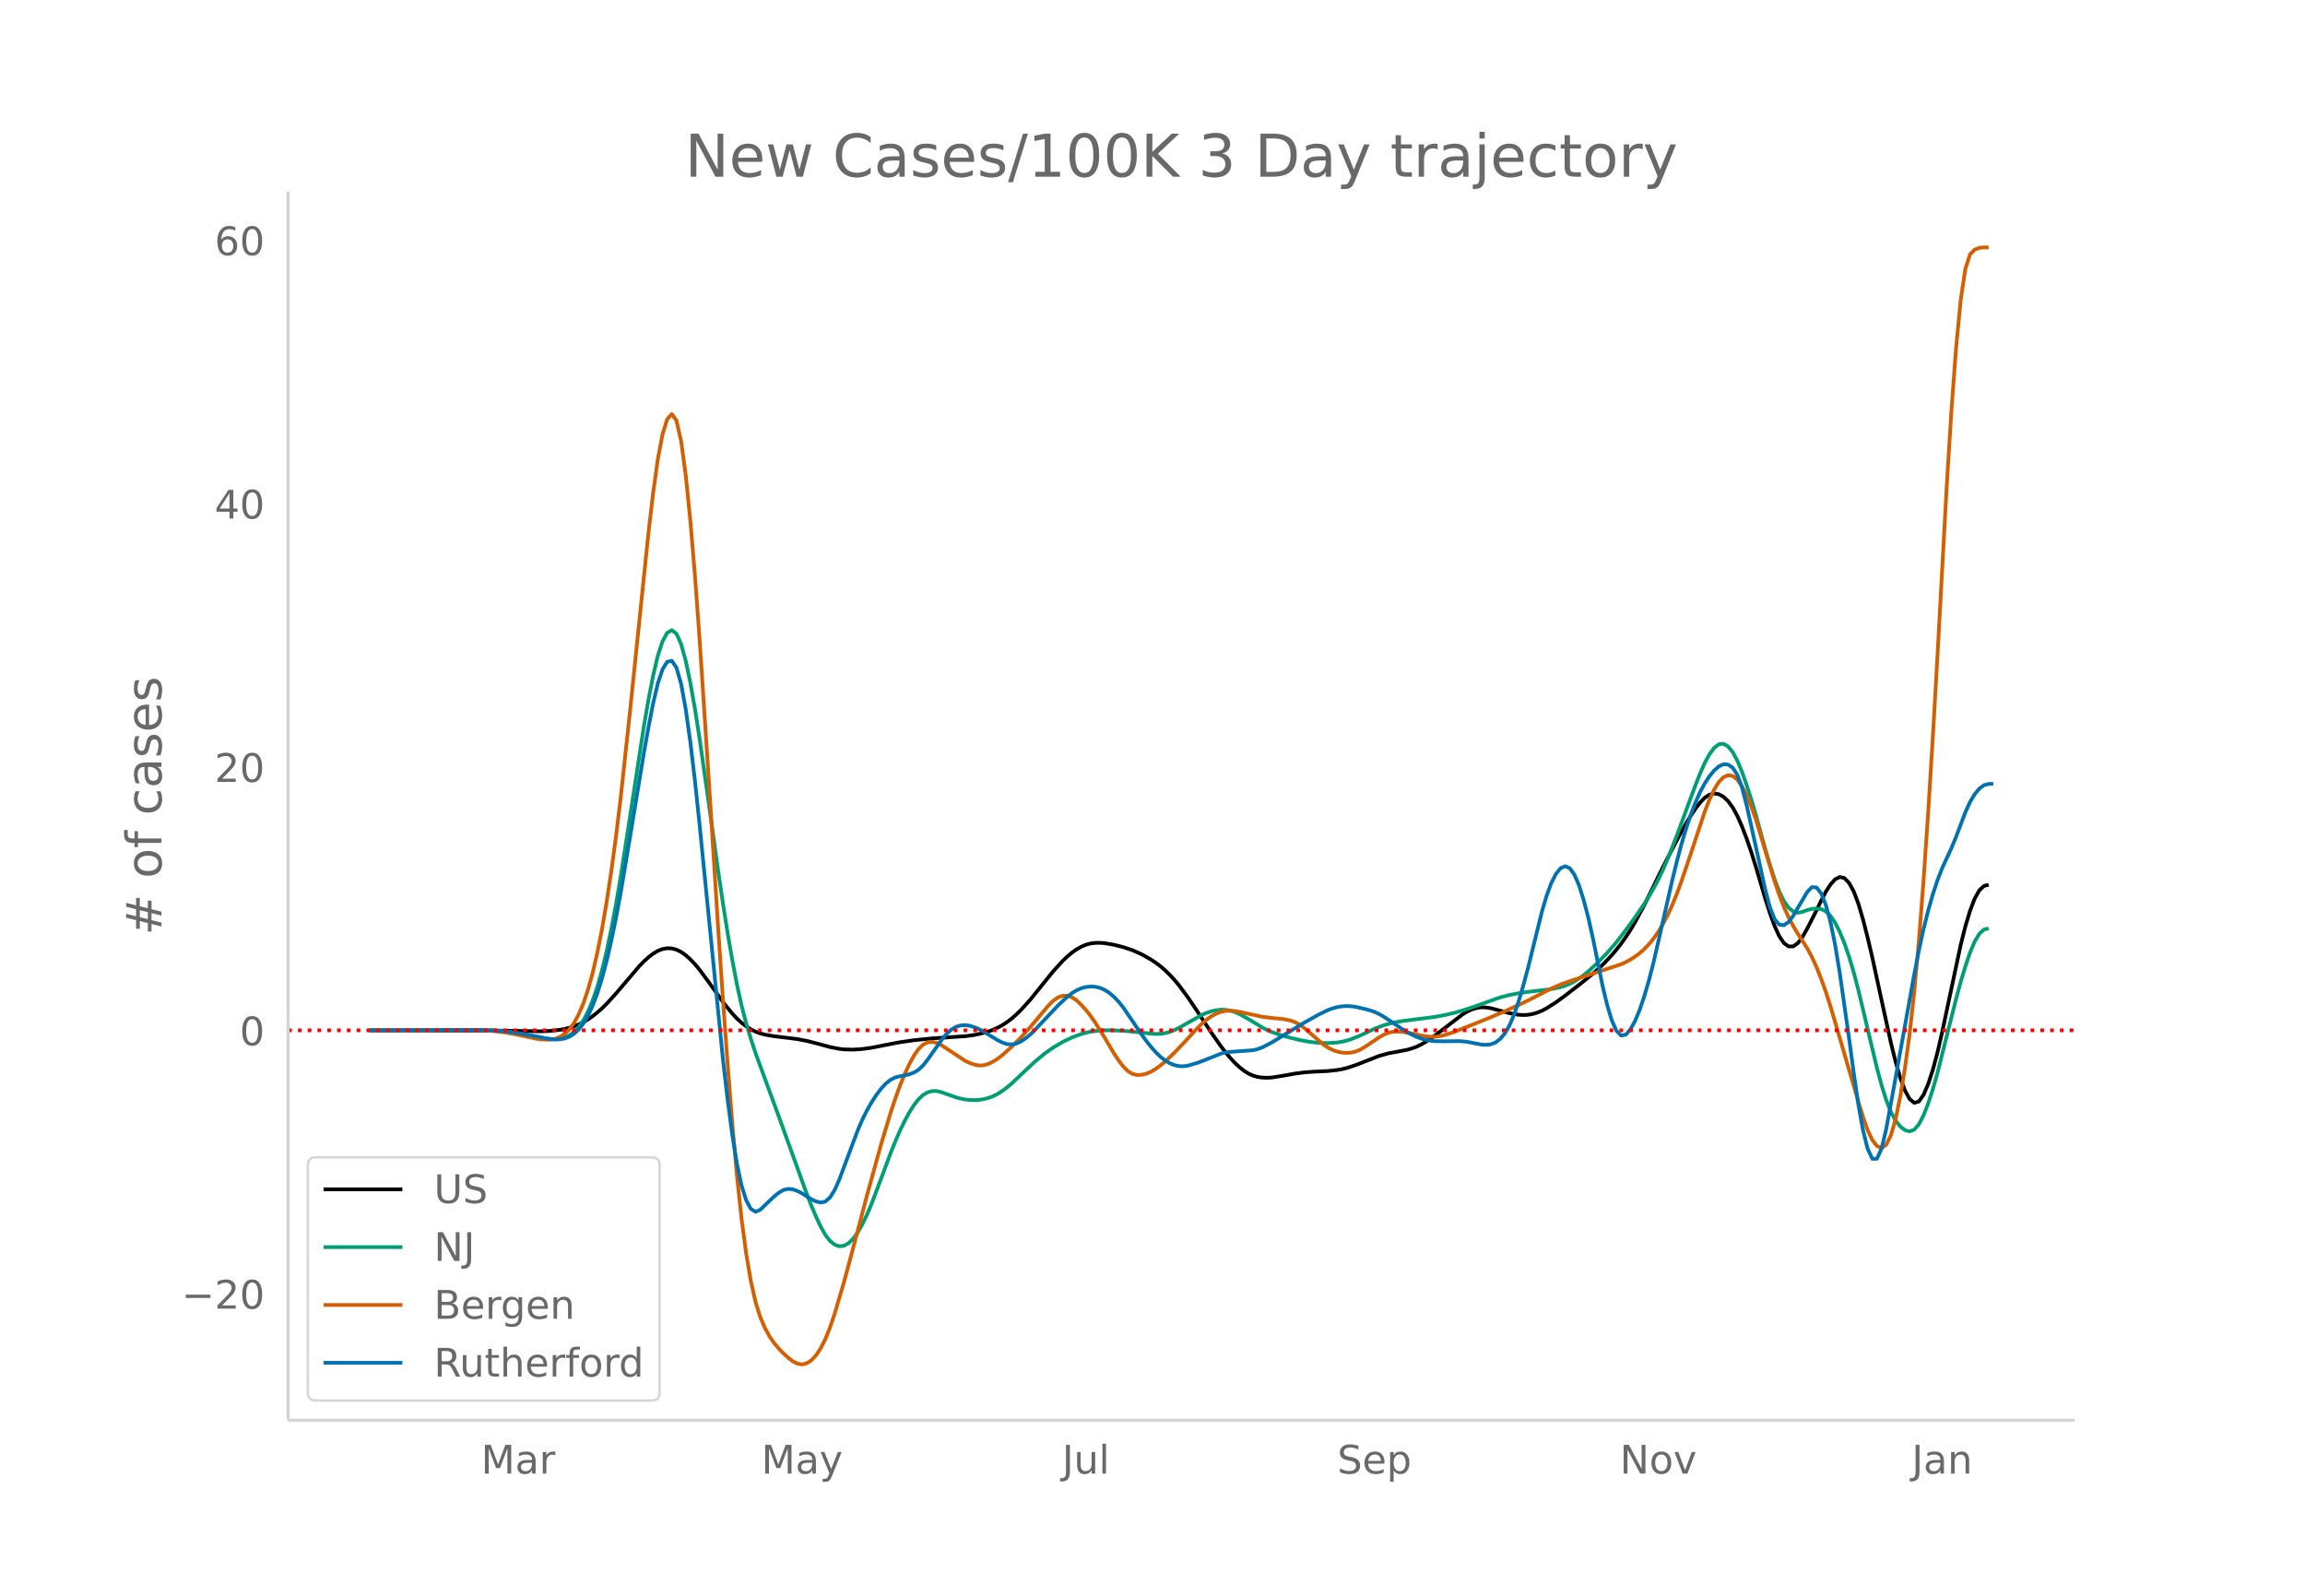 <svg height="864" viewBox="0 0 936 648" width="1248" xmlns="http://www.w3.org/2000/svg" xmlns:xlink="http://www.w3.org/1999/xlink"><defs><style>*{stroke-linecap:butt;stroke-linejoin:round}</style></defs><g id="figure_1"><path d="M0 648h936V0H0z" fill="#fff" id="patch_1"/><g id="axes_1"><path d="M117 576.72h725.4V77.76H117z" fill="none" id="patch_2"/><path clip-path="url(#pfa48b2be65)" d="M149.973 418.382l51.018.106 18.895.294 3.78-.179 3.778-.435 1.89-.355 1.89-.472 1.89-.61 1.889-.756 1.89-.924 1.889-1.115 1.89-1.308 1.889-1.493 1.89-1.673 1.889-1.85 3.78-4.162 9.447-11.093 1.89-1.945 1.889-1.712 1.89-1.453 1.89-1.127 1.889-.735 1.89-.329 1.889.079 1.89.495 1.889.921 1.89 1.337 1.889 1.697 1.89 1.999 1.89 2.276 3.778 5.1 5.669 7.98 3.779 4.64 1.89 2.013 1.89 1.74 1.889 1.458 1.89 1.19 1.889.939 1.89.7 1.889.512 3.779.646 9.448 1.167 3.779.737 3.779.95 5.669 1.533 3.779.742 1.89.22 3.778.102 3.78-.264 3.779-.53 5.668-1.12 5.669-1.088 5.669-.812 7.558-.767 7.558-.499 5.669-.367 3.779-.504 3.779-.823 1.89-.568 1.889-.698 1.89-.852 1.89-1.018 1.889-1.21 1.89-1.43 1.889-1.649 1.89-1.837 3.778-4.146 5.67-7.031 3.778-4.652 3.78-4.151 1.889-1.805 1.89-1.575 1.889-1.333 1.89-1.072 1.89-.795 1.889-.512 1.89-.242 1.889-.026 1.89.133 3.778.651 3.78.949 3.779 1.265 3.779 1.674 3.779 2.142 1.89 1.259 1.889 1.424 1.89 1.625 1.89 1.835 1.889 2.046 1.89 2.258 3.778 5.096 3.78 5.647 5.668 8.6 3.78 5.376 1.889 2.455 1.89 2.265 1.889 2.036 1.89 1.766 1.889 1.484 1.89 1.173 1.89.832 1.889.5 1.89.242 1.889.06 1.89-.107 3.778-.603 5.67-1.003 3.778-.479 3.78-.276 5.668-.262 3.78-.415 1.889-.33 1.89-.45 3.778-1.236 9.448-3.697 3.78-1.065 3.778-.69 3.78-.727 1.889-.538 1.89-.697 1.89-.89 1.889-1.08 3.779-2.583 11.337-8.683 1.89-1.109 1.89-.864 1.889-.578 1.89-.25 1.889.072 1.89.3 3.778.983 3.78 1.031 3.779.65 1.89.11 1.889-.102 1.89-.325 1.889-.549 1.89-.774 1.889-.989 3.78-2.407 3.778-2.757 7.558-5.858 3.78-3.112 3.779-3.44 3.779-3.98 1.89-2.239 1.889-2.423 1.89-2.641 1.889-2.897 1.89-3.157 3.779-7.026 3.779-7.685 3.779-7.741 5.669-10.907 3.779-6.89 1.89-3.1 1.889-2.812 1.89-2.486 1.889-1.96 1.89-1.237 1.889-.474 1.89.282 1.89 1.031 1.889 1.79 1.89 2.594 1.889 3.45 1.89 4.283 1.889 4.973 1.89 5.514 1.889 6.027 3.78 12.835 1.889 5.864 1.89 5.174 1.889 4.147 1.89 2.784 1.889 1.362 1.89-.01 1.889-1.334 1.89-2.554 1.89-3.312 3.778-7.414 1.89-3.93 1.89-3.64 1.889-2.946 1.89-2.108 1.889-.974 1.89.458 1.89 1.952 1.889 3.46 1.89 4.982 1.889 6.421 1.89 7.434 1.889 8.022 3.779 17.457 3.78 17.213 1.889 7.64 1.89 6.553 1.889 5.076 1.89 3.47 1.889 1.596 1.89-.549 1.889-2.67 1.89-4.411 1.89-5.77 1.889-7.054 1.89-8.234 7.557-35.524 1.89-7.478 1.89-6.311 1.89-4.943 1.889-3.373 1.89-1.763 1.889-.479h0" fill="none" stroke="#000" stroke-linecap="round" stroke-width="1.5" id="line2d_1"/><path clip-path="url(#pfa48b2be65)" d="M149.973 418.39l30.233-.102 13.226-.044 5.67.161 5.668.415 3.779.47 3.779.633 9.448 1.8 1.89.214 1.889.054 1.89-.193 1.889-.48 1.89-.886 1.89-1.41 1.889-1.99 1.89-2.711 1.889-3.58 1.89-4.496 1.889-5.526 1.89-6.664 1.889-7.825 1.89-8.97 1.89-10.03 1.889-11.01 3.779-24.296 5.668-36.962 1.89-10.945 1.89-9.74 1.89-8.022 1.889-5.797 1.89-3.47 1.889-1.106 1.89 1.445 1.889 4.182 1.89 6.856 1.889 9.029 1.89 10.7 1.89 12.169 3.778 26.658 3.78 27.276 1.889 12.757 1.89 11.91 1.889 11.016 1.89 9.902 1.89 8.563 1.889 7.252 1.89 6.306 1.889 5.726 3.779 10.319 5.669 15.435 11.337 31.381 1.89 4.845 1.889 4.464 1.89 4.01 1.89 3.342 1.889 2.458 1.89 1.538 1.889.652 1.89-.199 1.889-1.043 1.89-1.873 1.889-2.638 1.89-3.334 1.89-3.99 1.889-4.496 3.779-9.993 3.779-10.154 1.89-4.71 1.889-4.362 1.89-3.928 1.89-3.48 1.889-3.011 1.89-2.443 1.889-1.775 1.89-1.104 1.889-.506 1.89.017 1.889.477 5.669 2.026 1.89.522 1.889.374 1.89.218 1.889.06 1.89-.108 1.889-.284 1.89-.47 1.889-.689 1.89-.943 1.89-1.196 1.889-1.41 1.89-1.588 5.668-5.353 3.779-3.512 3.78-3.181 3.778-2.66 3.78-2.228 3.778-1.823 3.78-1.408 1.89-.528 1.889-.408 3.779-.477 3.779-.119 5.669.227 3.779.337 7.558.824 1.89.115 1.889-.033 1.89-.271 1.89-.523 1.889-.738 1.89-.917 9.447-5.33 1.89-.786 1.89-.612 1.889-.427 1.89-.206 1.889.056 1.89.32 1.889.57 1.89.804 3.779 2.153 5.668 3.427 1.89.965 1.89.82 3.778 1.275 3.78 1.049 3.779.892 3.779.712 3.779.432 3.779.101 3.78-.26 1.889-.299 1.89-.447 1.889-.595 3.779-1.542 5.669-2.666 3.779-1.443 3.779-1.042 3.779-.675 5.669-.728 7.558-.952 3.779-.69 3.779-.876 3.78-1.064 3.778-1.247 11.337-4.032 3.78-.978 3.779-.736 3.779-.54 9.448-1.118 3.779-.795 1.89-.59 1.889-.784 1.89-.988 1.889-1.19 1.89-1.372 1.889-1.54 3.78-3.517 3.778-3.906 3.78-4.36 3.778-4.879 3.78-5.195 3.779-5.546 1.89-3.026 1.889-3.244 1.89-3.554 1.889-3.96 1.89-4.37 3.779-9.646 7.558-20.409 1.89-4.763 1.889-4.267 1.89-3.467 1.889-2.57 1.89-1.484 1.89-.207 1.889 1.094 1.89 2.32 1.889 3.47 1.89 4.553 1.889 5.37 1.89 5.92 1.889 6.419 3.78 13.662 1.889 6.406 1.89 5.843 1.889 4.989 1.89 3.847 1.889 2.661 1.89 1.555 1.889.525 1.89-.376 1.89-.714 1.889-.49 1.89-.153 1.889.238 1.89.899 1.889 1.831 1.89 2.808 1.889 3.73 1.89 4.597 1.89 5.46 1.889 6.342 1.89 7.244 7.557 31.717 1.89 6.956 1.89 6.06 1.89 4.789 1.889 3.483 1.89 2.37 1.889 1.453 1.89.518 1.889-.688 1.89-2.165 1.889-3.64 1.89-4.835 1.89-5.75 1.889-6.607 3.779-15.093 3.779-15.002 1.89-6.952 1.889-6.311 1.89-5.565 1.89-4.506 1.889-3.134 1.89-1.7 1.889-.49h0" fill="none" stroke="#009e73" stroke-linecap="round" stroke-width="1.5" id="line2d_2"/><path clip-path="url(#pfa48b2be65)" d="M149.973 418.388l26.453-.096 15.117-.043 5.669.207 3.779.288 3.779.459 3.779.63 5.669 1.203 3.779.8 1.89.247 1.889.109 1.89-.054 1.889-.343 1.89-.756 1.889-1.226 1.89-1.85 1.89-2.626 1.889-3.466 1.89-4.46 1.889-5.61 1.89-6.814 1.889-8.132 1.89-9.565 1.889-11.02 1.89-12.485 1.89-13.994 1.889-15.546 3.779-35.009 7.558-73.107 1.89-16.075 1.89-13.6 1.889-9.996 1.89-6.165 1.889-2.17 1.89 2.652 1.889 8.304 1.89 13.94 1.889 18.688 1.89 22.544 1.89 25.993 3.778 57.796 3.78 59.914 1.889 28.029 1.89 26.104 1.889 24.034 1.89 21.24 1.89 17.718 1.889 14.148 1.89 11.055 1.889 8.438 1.89 6.06 1.889 4.407 1.89 3.474 1.889 2.734 1.89 2.228 1.89 1.955 1.889 1.729 1.89 1.46 1.889.982 1.89.291 1.889-.448 1.89-1.22 1.889-2.024 1.89-2.849 1.89-3.735 1.889-4.685 1.89-5.591 3.778-12.82 3.78-14.077 5.668-21.546 5.669-20.5 3.779-12.552 1.89-5.712 1.889-5.236 1.89-4.676 1.89-4.099 1.889-3.492 1.89-2.738 1.889-1.838 1.89-.937 1.889-.181 1.89.43 1.889.965 9.448 6.233 1.89.895 1.889.69 1.89.365 1.889-.08 1.89-.532 1.889-.902 1.89-1.19 1.89-1.447 3.778-3.375 3.78-3.782 3.778-4.197 7.559-8.964 1.89-1.856 1.889-1.297 1.89-.682 1.889-.037 1.89.638 1.889 1.29 1.89 1.778 1.89 2.107 1.889 2.404 1.89 2.69 3.778 6.047 3.78 6.416 1.889 2.852 1.89 2.463 1.89 1.904 1.889 1.177 1.89.45 1.889-.097 1.89-.467 1.889-.802 1.89-1.122 1.889-1.378 1.89-1.565 3.779-3.593 3.779-3.98 5.668-6.123 1.89-1.862 1.89-1.601 1.89-1.318 1.889-1.03 1.89-.72 1.889-.389 1.89-.071 1.889.159 1.89.303 9.447 2.032 3.78.475 3.778.33 1.89.28 1.89.422 1.89.678 1.889 1.048 1.89 1.413 7.557 6.524 1.89 1.273 1.89.976 1.89.68 1.889.402 1.89.135 1.889-.135 1.89-.442 1.889-.787 1.89-1.109 5.668-3.838 1.89-1.084 1.89-.769 1.889-.426 1.89-.102 1.889.131 3.779.657 3.78.817 1.889.334 1.89.196 1.889-.018 1.89-.238 1.889-.41 3.779-1.174 13.227-5.297 7.558-3.186 7.558-3.474 5.669-2.856 5.669-2.929 3.779-1.64 3.779-1.363 20.785-6.847 1.89-.857 1.889-1.03 1.89-1.215 1.89-1.41 1.889-1.665 1.89-1.977 1.889-2.312 1.89-2.7 1.889-3.142 1.89-3.603 1.889-4.104 1.89-4.644 1.89-5.158 3.778-11.146 5.669-17.097 1.89-4.814 1.889-4.02 1.89-3.076 1.89-1.975 1.889-.84 1.89.318 1.889 1.503 1.89 2.663 1.889 3.678 1.89 4.55 1.889 5.39 3.78 12.6 3.778 12.375 1.89 5.568 1.89 4.862 1.889 4.145 1.89 3.579 1.889 3.167 3.78 5.857 1.889 3.52 1.89 4.135 1.889 4.743 1.89 5.314 1.889 5.846 3.779 12.878 7.558 25.843 1.89 6.212 1.89 5.414 1.889 3.99 1.89 2.44 1.889.798 1.89-1.315 1.89-3.895 1.889-6.542 1.89-9.056 1.889-11.435 1.89-13.913 1.889-17.015 1.89-20.742 1.889-24.493 1.89-27.738 1.89-30.476 1.889-33.115 3.779-69.36 1.89-30.27 1.889-25.507 1.89-19.604 1.889-12.56 1.89-5.843 1.89-1.911 1.889-.763 1.89-.17 1.889.063h0" fill="none" stroke="#d55e00" stroke-linecap="round" stroke-width="1.5" id="line2d_3"/><path clip-path="url(#pfa48b2be65)" d="M149.973 418.391l30.233-.1 15.116-.03 5.669.209 3.779.294 3.779.453 3.779.622 11.337 2.152 1.89.129 1.89-.09 1.889-.35 1.89-.719 1.89-1.203 1.889-1.737 1.89-2.407 1.889-3.21 1.89-4.061 1.889-5.007 1.89-6.047 1.889-7.107 1.89-8.159 1.89-9.167 1.889-10.133 3.779-22.519 5.668-34.418 1.89-10.56 1.89-9.678 1.89-8.04 1.889-5.645 1.89-3.1 1.889-.44 1.89 2.788 1.889 6.584 1.89 10.358 1.889 13.46 1.89 15.885 1.89 17.984 9.447 94.917 1.89 16.282 1.889 14.216 1.89 11.753 1.89 8.894 1.889 6.017 1.89 3.446 1.889 1.182 1.89-.824 5.668-5.438 1.89-1.51 1.89-1.09 1.889-.456 1.89.187 1.889.664 1.89.979 3.778 2.382 1.89.883 1.89.456 1.89-.392 1.889-1.66 1.89-3.013 1.889-4.257 3.779-10.118 3.779-10.066 1.89-4.353 1.89-3.769 1.889-3.278 1.89-2.881 1.889-2.49 1.89-2.031 1.889-1.507 1.89-.97 1.889-.493 1.89-.323 1.89-.459 1.889-.696 1.89-1.135 1.889-1.775 1.89-2.393 5.668-8.028 1.89-2.292 1.889-1.751 1.89-1.165 1.89-.6 1.889-.136 1.89.23 1.889.561 1.89.82 1.889 1.008 5.669 3.451 1.89.96 1.889.647 1.89.17 1.889-.342 1.89-.836 1.889-1.243 1.89-1.562 1.889-1.842 9.448-10.017 3.779-3.53 1.89-1.484 1.889-1.16 1.89-.818 1.89-.5 1.889-.204 1.89.097 1.889.437 1.89.816 1.889 1.204 1.89 1.587 1.889 1.97 1.89 2.351 3.779 5.547 3.779 5.561 1.89 2.59 1.889 2.372 1.89 2.13 1.889 1.838 1.89 1.492 1.89 1.138 1.889.778 1.89.418 1.889.056 1.89-.283 3.778-1.118 3.78-1.444 5.668-2.282 1.89-.47 1.89-.242 9.447-.692 1.89-.487 1.89-.733 3.778-1.953 5.669-3.509 7.558-4.582 5.669-3.17 3.779-1.848 1.89-.697 1.89-.51 1.889-.316 1.89-.115 1.889.085 1.89.274 3.778.85 1.89.512 1.89.648 1.89.864 1.889 1.078 3.779 2.499 3.779 2.587 1.89 1.155 1.889 1.023 1.89.885 1.89.722 1.889.534 1.89.347 1.889.196 3.779.059 5.668-.07 1.89.096 1.89.21 5.668 1.095 1.89.104 1.89-.21 1.889-.718 1.89-1.428 1.889-2.215 1.89-3.2 1.89-4.384 1.889-5.547 1.89-6.422 1.889-7.005 5.668-22.972 1.89-6.41 1.89-5.12 1.89-3.757 1.889-2.317 1.89-.83 1.889.827 1.89 2.651 1.889 4.456 1.89 5.989 1.889 7.248 1.89 8.455 3.779 18.679 1.89 7.912 1.889 6.276 1.89 4.295 1.889 1.97 1.89-.322 1.889-2.113 1.89-3.399 1.89-4.558 1.889-5.582 1.89-6.47 1.889-7.333 3.779-16.578 3.779-16.608 1.89-7.76 1.89-7.072 1.889-6.334 1.89-5.616 1.889-4.914 1.89-4.215 1.889-3.527 1.89-2.889 1.889-2.3 1.89-1.684 1.89-.877 1.889.122 1.89 1.263 1.889 2.931 1.89 5.124 1.889 7.235 3.779 17.044 3.78 17.186 1.889 7.202 1.89 4.78 1.889 2.239 1.89.222 1.889-1.27 1.89-2.538 5.668-9.66 1.89-1.973 1.89.106 1.889 2.373 1.89 4.644 1.889 6.94 1.89 9.256 1.889 11.438 3.78 26.58 1.889 14.01 1.89 12.928 1.889 10.43 1.89 7.531 1.889 4.054 1.89-.004 1.889-4.178 1.89-8.01 3.779-20.668 7.558-41.943 1.89-9.692 1.889-8.67 1.89-7.586 1.89-6.605 1.889-5.73 1.89-4.874 3.778-8.187 1.89-4.569 3.779-10.024 1.89-4.12 1.89-3.177 1.889-2.267 1.89-1.393 1.889-.526 1.89-.046h0" fill="none" stroke="#0072b2" stroke-linecap="round" stroke-width="1.5" id="line2d_4"/><path clip-path="url(#pfa48b2be65)" d="M117 418.383h725.4" fill="none" stroke="red" stroke-dasharray="1.5,2.475" stroke-width="1.5" id="line2d_5"/><path d="M117 576.72V77.76" fill="none" stroke="#d3d3d3" stroke-linecap="square" stroke-width="1.25" id="patch_3"/><path d="M117 576.72h725.4" fill="none" stroke="#d3d3d3" stroke-linecap="square" stroke-width="1.25" id="patch_4"/><g id="matplotlib.axis_1"><g id="xtick_1"><g transform="matrix(.16 0 0 -.16 195.345 598.378)" fill="#696969" id="text_1"><defs><path d="M9.813 72.906h14.703l18.593-49.61 18.703 49.61h14.704V0H66.89v64.016l-18.797-50h-9.907l-18.796 50V0H9.813z" id="DejaVuSans-77"/><path d="M34.281 27.484q-10.89 0-15.093-2.484-4.204-2.484-4.204-8.5 0-4.781 3.157-7.594 3.156-2.797 8.562-2.797 7.485 0 12 5.297 4.516 5.297 4.516 14.078v2zm17.922 3.72V0H43.22v8.297Q40.14 3.328 35.547.953q-4.594-2.375-11.234-2.375-8.391 0-13.36 4.719Q6 8.016 6 15.922q0 9.219 6.172 13.906 6.187 4.688 18.437 4.688h12.61v.89q0 6.203-4.078 9.594-4.078 3.39-11.453 3.39-4.688 0-9.141-1.124-4.438-1.125-8.531-3.375v8.312q4.921 1.906 9.562 2.844 4.64.953 9.031.953 11.875 0 17.735-6.156 5.86-6.14 5.86-18.64z" id="DejaVuSans-97"/><path d="M41.11 46.297q-1.516.875-3.297 1.281Q36.03 48 33.89 48q-7.625 0-11.703-4.953-4.079-4.953-4.079-14.234V0H9.08v54.688h9.03v-8.5q2.844 4.984 7.375 7.39Q30.031 56 36.531 56q.922 0 2.047-.125 1.125-.11 2.484-.36z" id="DejaVuSans-114"/></defs><use xlink:href="#DejaVuSans-77"/><use x="86.279" xlink:href="#DejaVuSans-97"/><use x="147.559" xlink:href="#DejaVuSans-114"/></g></g><g id="xtick_2"><g transform="matrix(.16 0 0 -.16 309.161 598.378)" fill="#696969" id="text_2"><defs><path d="M32.172-5.078q-3.797-9.766-7.422-12.735-3.61-2.984-9.656-2.984H7.906v7.516h5.282q3.703 0 5.75 1.765Q21-9.766 23.483-3.219l1.61 4.094-22.11 53.813H12.5l17.094-42.766 17.093 42.766h9.516z" id="DejaVuSans-121"/></defs><use xlink:href="#DejaVuSans-77"/><use x="86.279" xlink:href="#DejaVuSans-97"/><use x="147.559" xlink:href="#DejaVuSans-121"/></g></g><g id="xtick_3"><g transform="matrix(.16 0 0 -.16 431.312 598.378)" fill="#696969" id="text_3"><defs><path d="M9.813 72.906h9.859V5.078q0-13.187-5-19.14-5-5.954-16.094-5.954h-3.75v8.297h3.078q6.531 0 9.219 3.672Q9.813-4.39 9.813 5.078z" id="DejaVuSans-74"/><path d="M8.5 21.578v33.11h8.984V21.922q0-7.766 3.016-11.656 3.031-3.875 9.094-3.875 7.265 0 11.484 4.64 4.234 4.64 4.234 12.656v31h8.985V0h-8.984v8.406Q42.047 3.422 37.718 1q-4.313-2.422-10.032-2.422-9.421 0-14.312 5.86Q8.5 10.296 8.5 21.578zM31.11 56z" id="DejaVuSans-117"/><path d="M9.422 75.984h8.984V0H9.422z" id="DejaVuSans-108"/></defs><use xlink:href="#DejaVuSans-74"/><use x="29.492" xlink:href="#DejaVuSans-117"/><use x="92.871" xlink:href="#DejaVuSans-108"/></g></g><g id="xtick_4"><g transform="matrix(.16 0 0 -.16 543.037 598.378)" fill="#696969" id="text_4"><defs><path d="M53.516 70.516V60.89q-5.61 2.687-10.594 4-4.984 1.328-9.625 1.328-8.047 0-12.422-3.125t-4.375-8.89q0-4.845 2.906-7.313 2.907-2.453 11.016-3.97l5.953-1.218q11.031-2.11 16.281-7.406 5.25-5.297 5.25-14.172 0-10.61-7.11-16.078-7.093-5.469-20.812-5.469-5.172 0-11.015 1.172Q13.14.922 6.89 3.219v10.156q6-3.36 11.765-5.078 5.766-1.703 11.328-1.703 8.438 0 13.032 3.312 4.593 3.328 4.593 9.485 0 5.359-3.297 8.39-3.296 3.032-10.812 4.547L27.484 33.5q-11.03 2.188-15.968 6.875-4.922 4.688-4.922 13.047 0 9.672 6.812 15.234 6.813 5.563 18.766 5.563 5.14 0 10.453-.938 5.328-.922 10.89-2.765z" id="DejaVuSans-83"/><path d="M56.203 29.594v-4.39H14.891q.593-9.282 5.593-14.142 5-4.859 13.938-4.859 5.172 0 10.031 1.266 4.86 1.265 9.656 3.812v-8.5Q49.266.734 44.187-.344 39.11-1.422 33.892-1.422q-13.094 0-20.735 7.61-7.64 7.625-7.64 20.625 0 13.421 7.25 21.296Q20.016 56 32.328 56q11.031 0 17.453-7.11 6.422-7.093 6.422-19.296zm-8.984 2.64q-.094 7.36-4.125 11.75-4.032 4.407-10.672 4.407-7.516 0-12.031-4.25-4.516-4.25-5.203-11.97z" id="DejaVuSans-101"/><path d="M18.11 8.203v-29H9.077v75.484h9.031v-8.296q2.844 4.875 7.157 7.234Q29.594 56 35.594 56q9.968 0 16.187-7.906 6.235-7.907 6.235-20.797T51.78 6.484q-6.218-7.906-16.187-7.906-6 0-10.328 2.375-4.313 2.375-7.157 7.25zm30.578 19.094q0 9.906-4.079 15.547-4.078 5.64-11.203 5.64-7.14 0-11.218-5.64-4.079-5.64-4.079-15.547 0-9.906 4.078-15.547 4.079-5.64 11.22-5.64 7.124 0 11.202 5.64t4.078 15.547z" id="DejaVuSans-112"/></defs><use xlink:href="#DejaVuSans-83"/><use x="63.477" xlink:href="#DejaVuSans-101"/><use x="125" xlink:href="#DejaVuSans-112"/></g></g><g id="xtick_5"><g transform="matrix(.16 0 0 -.16 657.764 598.378)" fill="#696969" id="text_5"><defs><path d="M9.813 72.906h13.28l32.329-60.984v60.984h9.562V0h-13.28L19.39 60.984V0H9.813z" id="DejaVuSans-78"/><path d="M30.61 48.39q-7.22 0-11.422-5.64-4.204-5.64-4.204-15.453 0-9.813 4.172-15.453 4.188-5.64 11.453-5.64 7.188 0 11.375 5.655 4.203 5.672 4.203 15.438 0 9.719-4.203 15.406-4.187 5.688-11.375 5.688zm0 7.61q11.718 0 18.406-7.625 6.703-7.61 6.703-21.078 0-13.422-6.703-21.078-6.688-7.64-18.407-7.64-11.765 0-18.437 7.64-6.656 7.656-6.656 21.078 0 13.469 6.656 21.078Q18.844 56 30.609 56z" id="DejaVuSans-111"/><path d="M2.984 54.688H12.5L29.594 8.797l17.093 45.89h9.516L35.687 0H23.485z" id="DejaVuSans-118"/></defs><use xlink:href="#DejaVuSans-78"/><use x="74.805" xlink:href="#DejaVuSans-111"/><use x="135.986" xlink:href="#DejaVuSans-118"/></g></g><g id="xtick_6"><g transform="matrix(.16 0 0 -.16 776.31 598.378)" fill="#696969" id="text_6"><defs><path d="M54.89 33.016V0h-8.984v32.719q0 7.765-3.031 11.61-3.031 3.858-9.078 3.858-7.281 0-11.484-4.64-4.204-4.625-4.204-12.64V0H9.08v54.688h9.03v-8.5q3.235 4.937 7.594 7.374Q30.078 56 35.797 56q9.422 0 14.25-5.828 4.844-5.828 4.844-17.156z" id="DejaVuSans-110"/></defs><use xlink:href="#DejaVuSans-74"/><use x="29.492" xlink:href="#DejaVuSans-97"/><use x="90.771" xlink:href="#DejaVuSans-110"/></g></g></g><g id="matplotlib.axis_2"><g id="ytick_1"><g transform="matrix(.16 0 0 -.16 73.733 531.408)" fill="#696969" id="text_7"><defs><path d="M10.594 35.5h62.593v-8.297H10.594z" id="DejaVuSans-8722"/><path d="M19.188 8.297h34.421V0H7.33v8.297q5.609 5.812 15.296 15.594 9.703 9.797 12.188 12.64 4.734 5.313 6.609 9 1.89 3.688 1.89 7.25 0 5.813-4.078 9.469-4.078 3.672-10.625 3.672-4.64 0-9.797-1.61-5.14-1.609-11-4.89v9.969Q13.767 71.78 18.938 73q5.188 1.219 9.485 1.219 11.328 0 18.062-5.672 6.735-5.656 6.735-15.125 0-4.5-1.688-8.531-1.672-4.016-6.125-9.485-1.218-1.422-7.765-8.187-6.532-6.766-18.453-18.922z" id="DejaVuSans-50"/><path d="M31.781 66.406q-7.61 0-11.453-7.5Q16.5 51.422 16.5 36.375q0-14.984 3.828-22.484 3.844-7.5 11.453-7.5 7.672 0 11.5 7.5 3.844 7.5 3.844 22.484 0 15.047-3.844 22.531-3.828 7.5-11.5 7.5zm0 7.813q12.266 0 18.735-9.703 6.468-9.688 6.468-28.141 0-18.406-6.468-28.11-6.47-9.687-18.735-9.687-12.25 0-18.718 9.688-6.47 9.703-6.47 28.109 0 18.453 6.47 28.14Q19.53 74.22 31.78 74.22z" id="DejaVuSans-48"/></defs><use xlink:href="#DejaVuSans-8722"/><use x="83.789" xlink:href="#DejaVuSans-50"/><use x="147.412" xlink:href="#DejaVuSans-48"/></g></g><g id="ytick_2"><use xlink:href="#DejaVuSans-48" transform="matrix(.16 0 0 -.16 97.32 424.461)" fill="#696969" id="text_8"/></g><g id="ytick_3"><g transform="matrix(.16 0 0 -.16 87.14 317.514)" fill="#696969" id="text_9"><use xlink:href="#DejaVuSans-50"/><use x="63.623" xlink:href="#DejaVuSans-48"/></g></g><g id="ytick_4"><g transform="matrix(.16 0 0 -.16 87.14 210.568)" fill="#696969" id="text_10"><defs><path d="M37.797 64.313L12.89 25.39h24.906zm-2.594 8.593H47.61V25.391h10.407v-8.203H47.609V0h-9.812v17.188H4.89v9.515z" id="DejaVuSans-52"/></defs><use xlink:href="#DejaVuSans-52"/><use x="63.623" xlink:href="#DejaVuSans-48"/></g></g><g id="ytick_5"><g transform="matrix(.16 0 0 -.16 87.14 103.62)" fill="#696969" id="text_11"><defs><path d="M33.016 40.375q-6.641 0-10.532-4.547-3.875-4.531-3.875-12.437 0-7.86 3.875-12.438 3.891-4.562 10.532-4.562 6.64 0 10.515 4.562 3.875 4.578 3.875 12.438 0 7.906-3.875 12.437-3.875 4.547-10.515 4.547zm19.578 30.922v-8.984q-3.719 1.75-7.5 2.671-3.782.938-7.5.938-9.766 0-14.922-6.594-5.14-6.594-5.875-19.922 2.875 4.25 7.219 6.516 4.359 2.266 9.578 2.266 10.984 0 17.36-6.672 6.374-6.657 6.374-18.125 0-11.235-6.64-18.032-6.641-6.78-17.672-6.78-12.657 0-19.344 9.687-6.688 9.703-6.688 28.109 0 17.281 8.204 27.563 8.203 10.28 22.015 10.28 3.719 0 7.5-.734t7.89-2.187z" id="DejaVuSans-54"/></defs><use xlink:href="#DejaVuSans-54"/><use x="63.623" xlink:href="#DejaVuSans-48"/></g></g><g transform="matrix(0 -.2 -.2 0 65.573 379.813)" fill="#696969" id="text_12"><defs><path d="M51.125 44H36.922l-4.11-16.313h14.313zm-7.328 27.781l-5.078-20.265h14.265L58.11 71.78h7.813L60.89 51.516h15.234V44h-17.14l-4-16.313h15.53V20.22H53.079L48 0h-7.813l5.032 20.219H30.906L25.875 0h-7.86l5.079 20.219H7.719v7.468h17.187L29 44H13.281v7.516h17.625l4.985 20.265z" id="DejaVuSans-35"/><path d="M37.11 75.984V68.5h-8.594q-4.828 0-6.72-1.953-1.874-1.953-1.874-7.031v-4.828h14.797v-6.985H19.922V0H10.89v47.703H2.297v6.984h8.594V58.5q0 9.125 4.25 13.297 4.25 4.187 13.468 4.187z" id="DejaVuSans-102"/><path d="M48.781 52.594v-8.407q-3.812 2.11-7.64 3.157-3.828 1.047-7.735 1.047-8.75 0-13.593-5.547-4.829-5.532-4.829-15.547 0-10.016 4.829-15.563 4.843-5.53 13.593-5.53 3.907 0 7.735 1.046 3.828 1.047 7.64 3.156V2.094Q45.016.344 40.984-.531q-4.015-.89-8.562-.89-12.36 0-19.64 7.765-7.266 7.765-7.266 20.953 0 13.375 7.343 21.031Q20.22 56 33.016 56q4.14 0 8.093-.86 3.953-.843 7.672-2.546z" id="DejaVuSans-99"/><path d="M44.281 53.078v-8.5q-3.797 1.953-7.906 2.922-4.094.984-8.5.984-6.688 0-10.031-2.047-3.344-2.046-3.344-6.156 0-3.125 2.39-4.906 2.391-1.781 9.626-3.39l3.078-.688q9.562-2.047 13.593-5.781 4.032-3.735 4.032-10.422 0-7.625-6.032-12.078-6.03-4.438-16.578-4.438-4.39 0-9.156.86Q10.688.296 5.422 2v9.281q4.984-2.594 9.812-3.89 4.829-1.282 9.579-1.282 6.343 0 9.75 2.172 3.421 2.172 3.421 6.125 0 3.656-2.468 5.61-2.453 1.953-10.813 3.765l-3.125.735q-8.344 1.75-12.062 5.39-3.704 3.64-3.704 9.985 0 7.718 5.47 11.906Q16.75 56 26.811 56q4.97 0 9.36-.734 4.406-.72 8.11-2.188z" id="DejaVuSans-115"/></defs><use xlink:href="#DejaVuSans-35"/><use x="83.789" xlink:href="#DejaVuSans-32"/><use x="115.576" xlink:href="#DejaVuSans-111"/><use x="176.758" xlink:href="#DejaVuSans-102"/><use x="211.963" xlink:href="#DejaVuSans-32"/><use x="243.75" xlink:href="#DejaVuSans-99"/><use x="298.73" xlink:href="#DejaVuSans-97"/><use x="360.01" xlink:href="#DejaVuSans-115"/><use x="412.109" xlink:href="#DejaVuSans-101"/><use x="473.633" xlink:href="#DejaVuSans-115"/></g></g><g transform="matrix(.24 0 0 -.24 278.113 71.76)" fill="#696969" id="text_13"><defs><path d="M4.203 54.688h8.985l11.234-42.672 11.172 42.672h10.593l11.235-42.672 11.187 42.672h8.985L63.28 0H52.688L40.922 44.828 29.109 0H18.5z" id="DejaVuSans-119"/><path d="M64.406 67.281v-10.39q-4.984 4.64-10.625 6.922-5.64 2.296-11.984 2.296-12.5 0-19.14-7.64-6.641-7.64-6.641-22.094 0-14.406 6.64-22.047 6.64-7.64 19.14-7.64 6.345 0 11.985 2.296 5.64 2.297 10.625 6.938V5.609Q59.234 2.094 53.437.33q-5.78-1.75-12.218-1.75-16.563 0-26.094 10.124-9.516 10.14-9.516 27.672 0 17.578 9.516 27.703 9.531 10.14 26.094 10.14 6.531 0 12.312-1.734 5.797-1.734 10.875-5.203z" id="DejaVuSans-67"/><path d="M25.39 72.906h8.297L8.297-9.28H0z" id="DejaVuSans-47"/><path d="M12.406 8.297h16.11v55.625l-17.532-3.516v8.985l17.438 3.515h9.86V8.296H54.39V0H12.406z" id="DejaVuSans-49"/><path d="M9.813 72.906h9.859V42.094L52.39 72.906h12.703L28.906 38.922 67.672 0H54.688L19.672 35.11V0h-9.86z" id="DejaVuSans-75"/><path d="M40.578 39.313Q47.656 37.797 51.625 33q3.984-4.781 3.984-11.813 0-10.78-7.422-16.703-7.421-5.906-21.093-5.906-4.578 0-9.438.906-4.86.907-10.031 2.72v9.515q4.094-2.39 8.969-3.61 4.89-1.218 10.218-1.218 9.266 0 14.125 3.656 4.86 3.656 4.86 10.64 0 6.454-4.516 10.079-4.515 3.64-12.562 3.64h-8.5v8.11h8.89q7.266 0 11.125 2.906 3.86 2.906 3.86 8.375 0 5.61-3.985 8.61-3.968 3.015-11.39 3.015-4.063 0-8.703-.89-4.641-.876-10.203-2.72v8.782q5.624 1.562 10.53 2.344 4.907.78 9.25.78 11.235 0 17.766-5.109 6.547-5.093 6.547-13.78 0-6.063-3.468-10.235-3.47-4.172-9.86-5.782z" id="DejaVuSans-51"/><path d="M19.672 64.797V8.109h11.922q15.093 0 22.093 6.829 7 6.843 7 21.593 0 14.64-7 21.453-7 6.813-22.093 6.813zm-9.86 8.11h20.266q21.188 0 31.094-8.813 9.922-8.813 9.922-27.563 0-18.86-9.969-27.703Q51.172 0 30.078 0H9.813z" id="DejaVuSans-68"/><path d="M18.313 70.219V54.688h18.5v-6.985h-18.5V18.016q0-6.688 1.828-8.594 1.828-1.906 7.453-1.906h9.218V0h-9.218q-10.407 0-14.36 3.875-3.953 3.89-3.953 14.14v29.688H2.687v6.984h6.594V70.22z" id="DejaVuSans-116"/><path d="M9.422 54.688h8.984V-.984q0-10.438-3.984-15.125-3.969-4.688-12.813-4.688h-3.421v7.61H.594q5.125 0 6.968 2.374 1.86 2.36 1.86 9.829zm0 21.296h8.984v-11.39H9.422z" id="DejaVuSans-106"/></defs><use xlink:href="#DejaVuSans-78"/><use x="74.805" xlink:href="#DejaVuSans-101"/><use x="136.328" xlink:href="#DejaVuSans-119"/><use x="218.115" xlink:href="#DejaVuSans-32"/><use x="249.902" xlink:href="#DejaVuSans-67"/><use x="319.727" xlink:href="#DejaVuSans-97"/><use x="381.006" xlink:href="#DejaVuSans-115"/><use x="433.105" xlink:href="#DejaVuSans-101"/><use x="494.629" xlink:href="#DejaVuSans-115"/><use x="546.729" xlink:href="#DejaVuSans-47"/><use x="580.42" xlink:href="#DejaVuSans-49"/><use x="644.043" xlink:href="#DejaVuSans-48"/><use x="707.666" xlink:href="#DejaVuSans-48"/><use x="771.289" xlink:href="#DejaVuSans-75"/><use x="836.865" xlink:href="#DejaVuSans-32"/><use x="868.652" xlink:href="#DejaVuSans-51"/><use x="932.275" xlink:href="#DejaVuSans-32"/><use x="964.063" xlink:href="#DejaVuSans-68"/><use x="1041.064" xlink:href="#DejaVuSans-97"/><use x="1102.344" xlink:href="#DejaVuSans-121"/><use x="1161.523" xlink:href="#DejaVuSans-32"/><use x="1193.311" xlink:href="#DejaVuSans-116"/><use x="1232.52" xlink:href="#DejaVuSans-114"/><use x="1273.633" xlink:href="#DejaVuSans-97"/><use x="1334.912" xlink:href="#DejaVuSans-106"/><use x="1362.695" xlink:href="#DejaVuSans-101"/><use x="1424.219" xlink:href="#DejaVuSans-99"/><use x="1479.199" xlink:href="#DejaVuSans-116"/><use x="1518.408" xlink:href="#DejaVuSans-111"/><use x="1579.59" xlink:href="#DejaVuSans-114"/><use x="1620.703" xlink:href="#DejaVuSans-121"/></g><g id="legend_1"><path d="M128.2 568.72h136.45q3.2 0 3.2-3.2v-92.34q0-3.2-3.2-3.2H128.2q-3.2 0-3.2 3.2v92.34q0 3.2 3.2 3.2z" fill="none" opacity=".8" stroke="#ccc" id="patch_5"/><path d="M131.4 482.938h32" fill="none" stroke="#000" stroke-linecap="round" stroke-width="1.5" id="line2d_6"/><g transform="matrix(.16 0 0 -.16 176.2 488.538)" fill="#696969" id="text_14"><defs><path d="M8.688 72.906h9.921V28.61q0-11.718 4.235-16.875 4.25-5.14 13.781-5.14 9.469 0 13.719 5.14 4.25 5.157 4.25 16.875v44.297H64.5V27.391q0-14.25-7.063-21.532-7.046-7.28-20.812-7.28-13.828 0-20.89 7.28-7.047 7.282-7.047 21.532z" id="DejaVuSans-85"/></defs><use xlink:href="#DejaVuSans-85"/><use x="73.193" xlink:href="#DejaVuSans-83"/></g><path d="M131.4 506.423h32" fill="none" stroke="#009e73" stroke-linecap="round" stroke-width="1.5" id="line2d_8"/><g transform="matrix(.16 0 0 -.16 176.2 512.023)" fill="#696969" id="text_15"><use xlink:href="#DejaVuSans-78"/><use x="74.805" xlink:href="#DejaVuSans-74"/></g><path d="M131.4 529.908h32" fill="none" stroke="#d55e00" stroke-linecap="round" stroke-width="1.5" id="line2d_10"/><g transform="matrix(.16 0 0 -.16 176.2 535.508)" fill="#696969" id="text_16"><defs><path d="M19.672 34.813V8.108H35.5q7.953 0 11.781 3.297 3.844 3.297 3.844 10.078 0 6.844-3.844 10.078-3.828 3.25-11.781 3.25zm0 29.984V42.828h14.61q7.218 0 10.75 2.703 3.546 2.719 3.546 8.282 0 5.515-3.547 8.25-3.531 2.734-10.75 2.734zm-9.86 8.11h25.204q11.28 0 17.375-4.688Q58.5 63.53 58.5 54.89q0-6.703-3.125-10.657-3.125-3.953-9.188-4.922 7.282-1.562 11.313-6.53 4.031-4.954 4.031-12.376 0-9.765-6.64-15.093Q48.25 0 35.984 0H9.812z" id="DejaVuSans-66"/><path d="M45.406 27.984q0 9.766-4.031 15.125-4.016 5.375-11.297 5.375-7.219 0-11.25-5.375-4.031-5.359-4.031-15.125 0-9.718 4.031-15.093t11.25-5.375q7.281 0 11.297 5.375 4.031 5.375 4.031 15.093zm8.985-21.203q0-13.953-6.203-20.765Q42-20.797 29.203-20.797q-4.734 0-8.937.703-4.203.703-8.157 2.172v8.735q3.954-2.141 7.813-3.157 3.86-1.031 7.86-1.031 8.843 0 13.234 4.61 4.39 4.609 4.39 13.937v4.453q-2.781-4.844-7.125-7.234Q33.938 0 27.875 0 17.828 0 11.672 7.656q-6.156 7.672-6.156 20.328 0 12.688 6.156 20.344Q17.828 56 27.875 56q6.063 0 10.406-2.39 4.344-2.391 7.125-7.22v8.297h8.985z" id="DejaVuSans-103"/></defs><use xlink:href="#DejaVuSans-66"/><use x="68.604" xlink:href="#DejaVuSans-101"/><use x="130.127" xlink:href="#DejaVuSans-114"/><use x="169.49" xlink:href="#DejaVuSans-103"/><use x="232.967" xlink:href="#DejaVuSans-101"/><use x="294.49" xlink:href="#DejaVuSans-110"/></g><path d="M131.4 553.393h32" fill="none" stroke="#0072b2" stroke-linecap="round" stroke-width="1.5" id="line2d_12"/><g transform="matrix(.16 0 0 -.16 176.2 558.992)" fill="#696969" id="text_17"><defs><path d="M44.39 34.188q3.172-1.079 6.172-4.594 3-3.516 6.032-9.672L66.609 0H56l-9.313 18.703q-3.624 7.328-7.015 9.719-3.39 2.39-9.25 2.39h-10.75V0h-9.86v72.906h22.266q12.5 0 18.656-5.234 6.157-5.219 6.157-15.766 0-6.89-3.203-11.437-3.204-4.532-9.297-6.282zM19.673 64.797V38.922h12.406q7.125 0 10.766 3.297 3.64 3.297 3.64 9.687 0 6.39-3.64 9.64-3.64 3.25-10.766 3.25z" id="DejaVuSans-82"/><path d="M54.89 33.016V0h-8.984v32.719q0 7.765-3.031 11.61-3.031 3.858-9.078 3.858-7.281 0-11.484-4.64-4.204-4.625-4.204-12.64V0H9.08v75.984h9.03V46.188q3.235 4.937 7.594 7.374Q30.078 56 35.797 56q9.422 0 14.25-5.828 4.844-5.828 4.844-17.156z" id="DejaVuSans-104"/><path d="M45.406 46.39v29.594h8.985V0h-8.985v8.203Q42.578 3.328 38.25.953q-4.313-2.375-10.375-2.375-9.906 0-16.14 7.906-6.22 7.922-6.22 20.813 0 12.89 6.22 20.797Q17.968 56 27.874 56q6.063 0 10.375-2.375 4.328-2.36 7.156-7.234zm-30.61-19.093q0-9.906 4.079-15.547 4.078-5.64 11.203-5.64 7.125 0 11.219 5.64 4.11 5.64 4.11 15.547 0 9.906-4.11 15.547-4.094 5.64-11.219 5.64-7.125 0-11.203-5.64-4.078-5.64-4.078-15.547z" id="DejaVuSans-100"/></defs><use xlink:href="#DejaVuSans-82"/><use x="64.982" xlink:href="#DejaVuSans-117"/><use x="128.361" xlink:href="#DejaVuSans-116"/><use x="167.57" xlink:href="#DejaVuSans-104"/><use x="230.949" xlink:href="#DejaVuSans-101"/><use x="292.473" xlink:href="#DejaVuSans-114"/><use x="333.586" xlink:href="#DejaVuSans-102"/><use x="368.791" xlink:href="#DejaVuSans-111"/><use x="429.973" xlink:href="#DejaVuSans-114"/><use x="469.336" xlink:href="#DejaVuSans-100"/></g></g></g></g><defs><clipPath id="pfa48b2be65"><path d="M117 77.76h725.4v498.96H117z"/></clipPath></defs></svg>